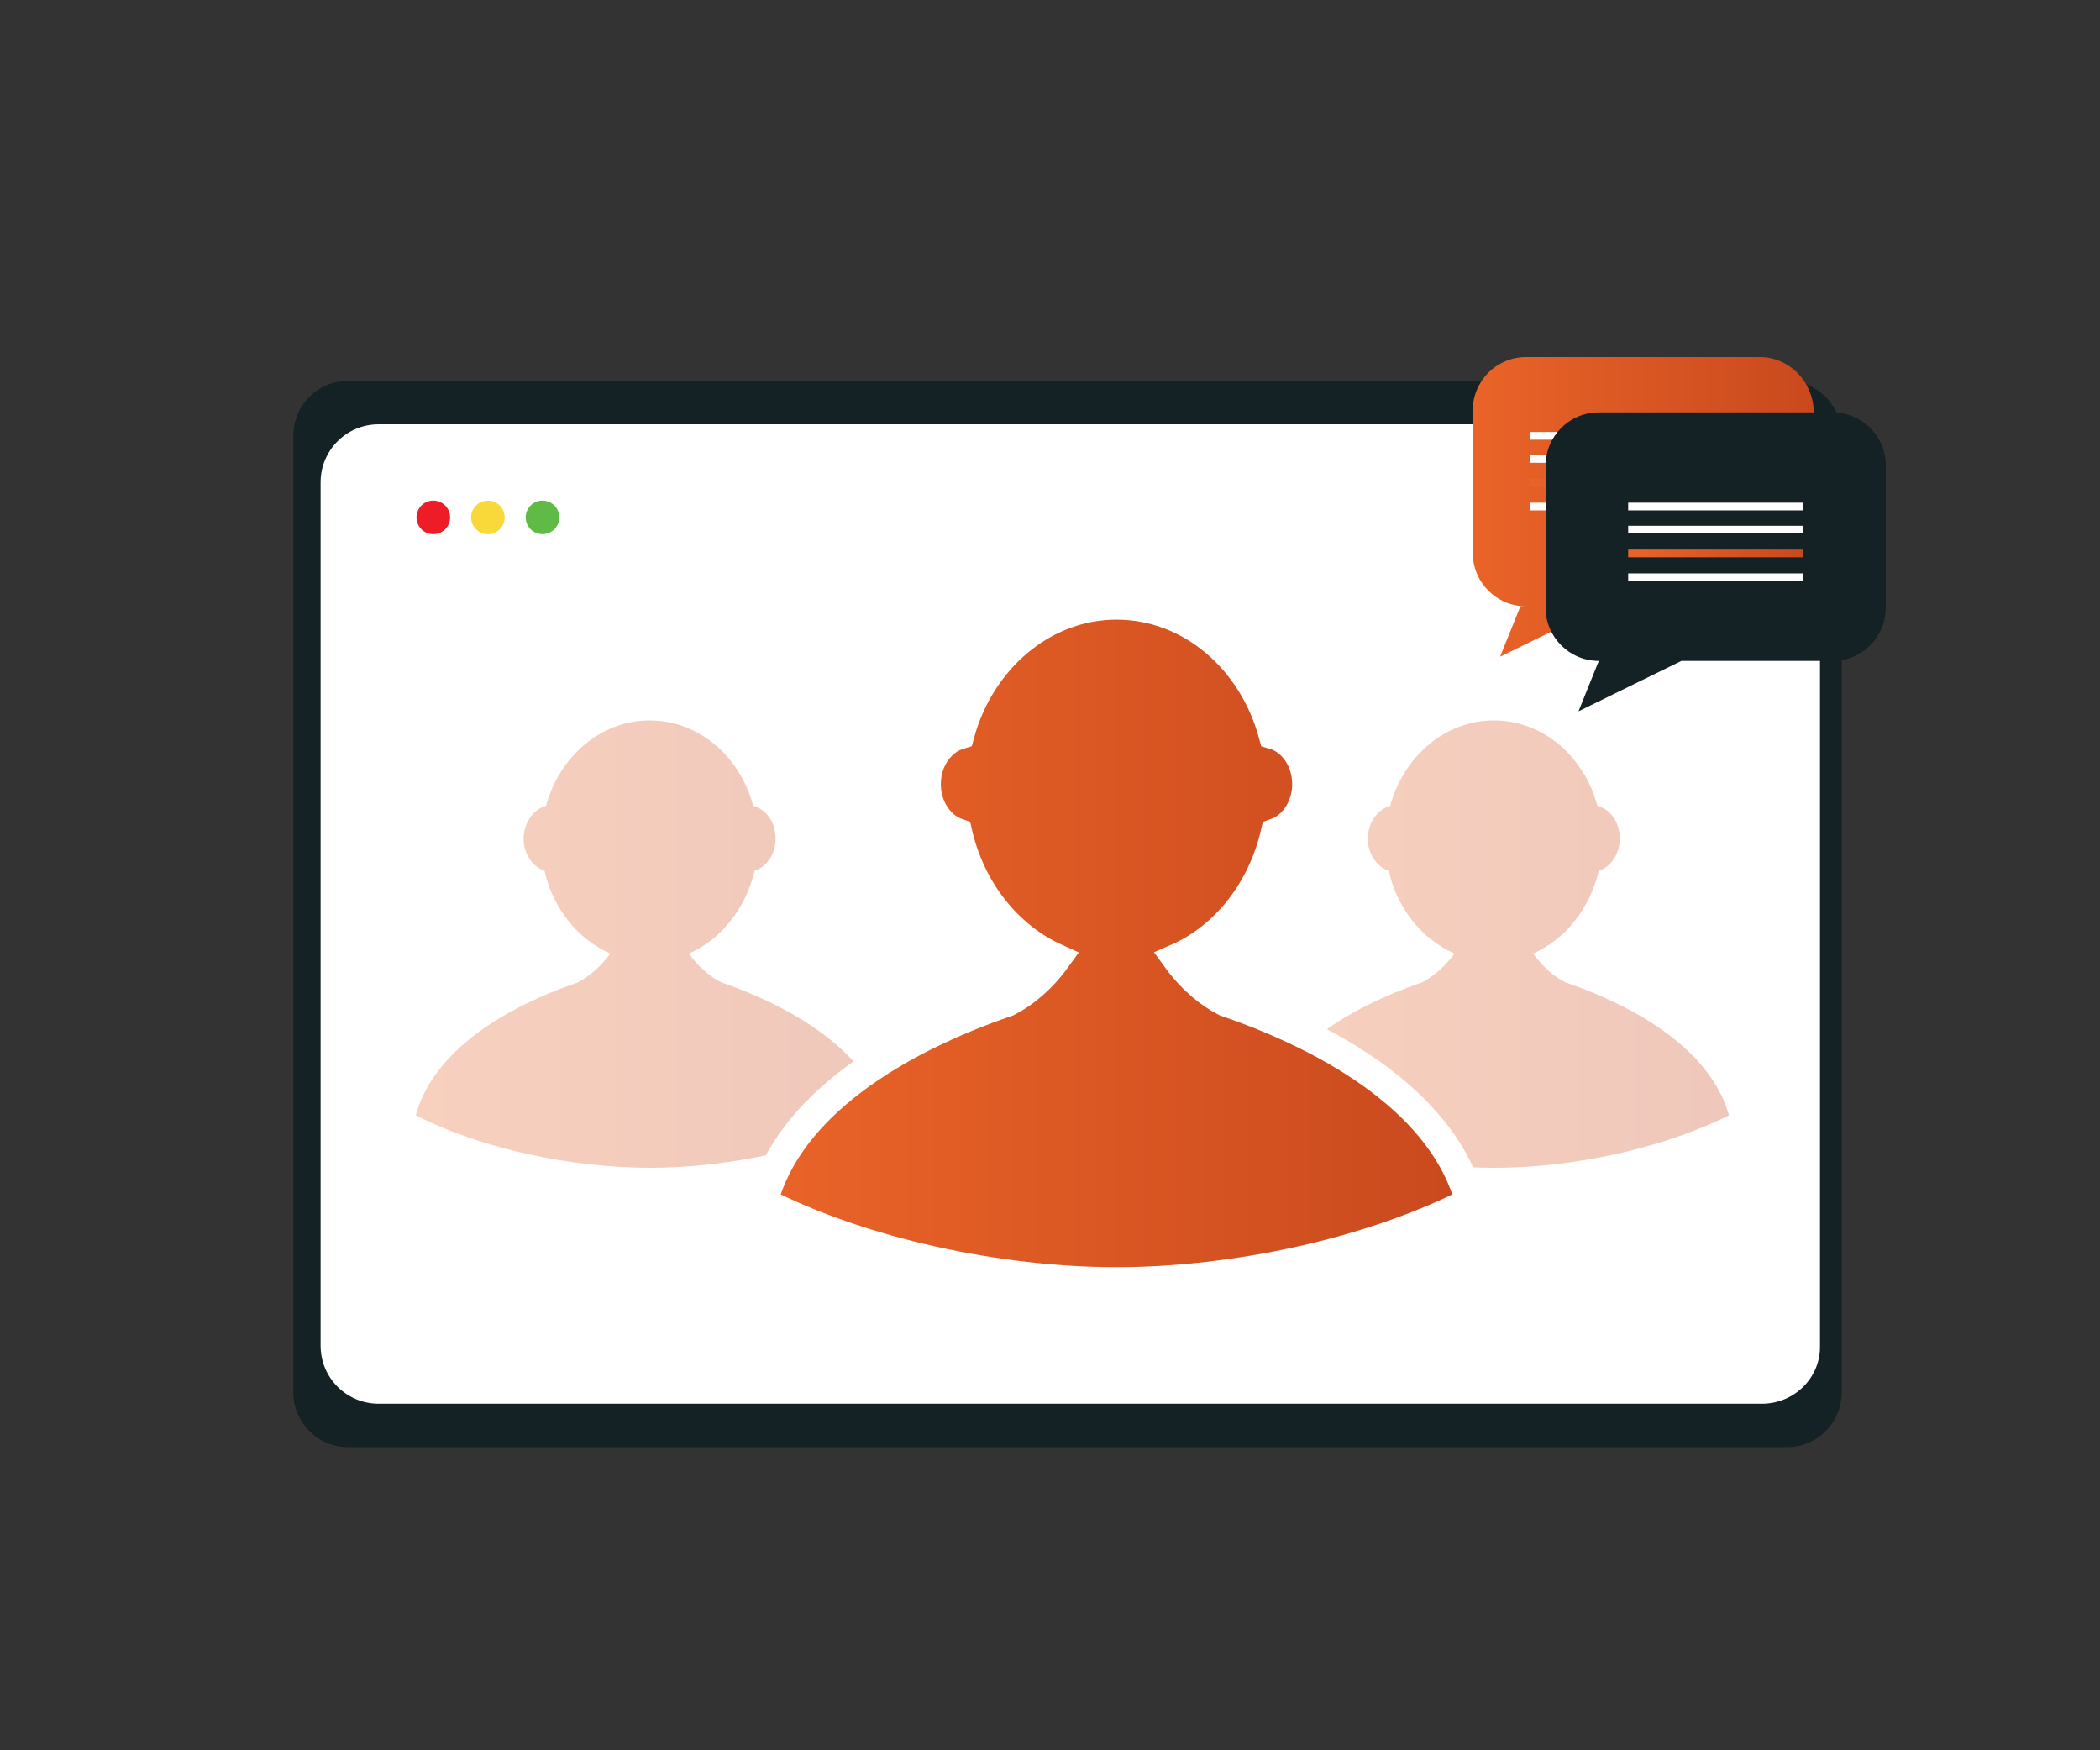 <?xml version="1.0" encoding="utf-8"?>
<!-- Generator: Adobe Illustrator 18.0.0, SVG Export Plug-In . SVG Version: 6.00 Build 0)  -->
<!DOCTYPE svg PUBLIC "-//W3C//DTD SVG 1.1//EN" "http://www.w3.org/Graphics/SVG/1.1/DTD/svg11.dtd">
<svg version="1.1" id="Layer_1" xmlns="http://www.w3.org/2000/svg" xmlns:xlink="http://www.w3.org/1999/xlink" x="0px" y="0px"
	 viewBox="0 0 300 250" enable-background="new 0 0 300 250" xml:space="preserve">
<rect x="0" y="0" width="300" height="250" fill="#333333" stroke="none"/>
<g>
	<path fill="#142226" d="M255.3,206.7H49.7c-4.3,0-7.8-3.5-7.8-7.8V62.2c0-4.3,3.5-7.8,7.8-7.8h205.6c4.3,0,7.8,3.5,7.8,7.8v136.7
		C263.1,203.2,259.6,206.7,255.3,206.7z"/>
	<path fill="#FFFFFF" d="M251.7,200.5H54.1c-4.6,0-8.3-3.7-8.3-8.3V68.9c0-4.6,3.7-8.3,8.3-8.3h197.6c4.6,0,8.3,3.7,8.3,8.3v123.3
		C260.1,196.8,256.3,200.5,251.7,200.5z"/>
	<circle fill="#F9D939" cx="69.7" cy="73.9" r="2.4"/>
	<circle fill="#ED1C26" cx="61.9" cy="73.9" r="2.4"/>
	<circle fill="#5FBB46" cx="77.5" cy="73.9" r="2.4"/>
	<linearGradient id="SVGID_1_" gradientUnits="userSpaceOnUse" x1="59.197" y1="134.816" x2="126.114" y2="134.816">
		<stop  offset="0" style="stop-color:#EA6428"/>
		<stop  offset="1" style="stop-color:#C9491E"/>
	</linearGradient>
	<path opacity="0.3" fill="url(#SVGID_1_)" d="M103,140.3c-1.6-0.8-3.2-2.2-4.6-4.1c4.6-2,8.1-6.4,9.4-11.8c1.7-0.6,3-2.4,3-4.6
		c0-2.3-1.3-4.2-3.2-4.7c-1.9-7.1-7.8-12.2-14.8-12.2c-7,0-12.9,5.2-14.8,12.2c-1.8,0.5-3.2,2.4-3.2,4.7c0,2.2,1.3,4,3,4.6
		c1.2,5.4,4.8,9.8,9.4,11.8c-1.4,1.9-3.1,3.3-4.6,4.1c-10.5,3.6-20.7,9.8-23.2,19c9.4,4.8,22.2,7.5,33.5,7.5s24.1-2.8,33.5-7.5
		C123.7,150.1,113.4,143.9,103,140.3z"/>
	<linearGradient id="SVGID_2_" gradientUnits="userSpaceOnUse" x1="179.886" y1="134.816" x2="246.803" y2="134.816">
		<stop  offset="0" style="stop-color:#EA6428"/>
		<stop  offset="1" style="stop-color:#C9491E"/>
	</linearGradient>
	<path opacity="0.3" fill="url(#SVGID_2_)" d="M223.6,140.3c-1.6-0.8-3.2-2.2-4.6-4.1c4.6-2,8.1-6.4,9.4-11.8c1.7-0.6,3-2.4,3-4.6
		c0-2.3-1.3-4.2-3.2-4.7c-1.9-7.1-7.8-12.2-14.8-12.2c-7,0-12.9,5.2-14.8,12.2c-1.8,0.5-3.2,2.4-3.2,4.7c0,2.2,1.3,4,3,4.6
		c1.2,5.4,4.8,9.8,9.4,11.8c-1.4,1.9-3.1,3.3-4.6,4.1c-10.5,3.6-20.7,9.8-23.2,19c9.4,4.8,22.2,7.5,33.5,7.5s24.1-2.8,33.5-7.5
		C244.4,150.1,234.1,143.9,223.6,140.3z"/>
	<linearGradient id="SVGID_3_" gradientUnits="userSpaceOnUse" x1="109.09" y1="134.816" x2="210.056" y2="134.816">
		<stop  offset="0" style="stop-color:#EA6428"/>
		<stop  offset="1" style="stop-color:#C9491E"/>
	</linearGradient>
	<path fill="url(#SVGID_3_)" stroke="#FFFFFF" stroke-width="4.21" stroke-miterlimit="10" d="M175.1,143.1
		c-2.4-1.2-4.9-3.3-7-6.2c6.9-3,12.2-9.7,14.1-17.9c2.6-0.9,4.5-3.7,4.5-7c0-3.4-2-6.3-4.8-7.1c-2.9-10.7-11.8-18.5-22.4-18.5
		c-10.5,0-19.5,7.8-22.4,18.5c-2.7,0.8-4.8,3.6-4.8,7.1c0,3.3,1.9,6.1,4.5,7c1.9,8.2,7.2,14.8,14.1,17.9c-2.1,2.9-4.6,5-7,6.2
		c-15.8,5.4-31.3,14.8-34.9,28.6c14.1,7.2,33.6,11.4,50.5,11.4s36.4-4.2,50.5-11.4C206.4,157.9,190.9,148.5,175.1,143.1z"/>
	<g>
		<linearGradient id="SVGID_4_" gradientUnits="userSpaceOnUse" x1="210.298" y1="72.406" x2="258.989" y2="72.406">
			<stop  offset="0" style="stop-color:#EA6428"/>
			<stop  offset="1" style="stop-color:#C9491E"/>
		</linearGradient>
		<path fill="url(#SVGID_4_)" d="M251.4,51h-33.4c-4.2,0-7.6,3.4-7.6,7.6V79c0,4.2,3.4,7.6,7.6,7.6h-0.8l-2.9,7.2l14.7-7.2h22.5
			c4.2,0,7.6-3.4,7.6-7.6V58.7C259,54.5,255.6,51,251.4,51z"/>
		<g>
			<rect x="218.6" y="61.7" fill="#FFFFFF" width="25" height="1.1"/>
			<rect x="218.6" y="65" fill="#FFFFFF" width="25" height="1.1"/>
			<linearGradient id="SVGID_5_" gradientUnits="userSpaceOnUse" x1="218.567" y1="68.963" x2="243.567" y2="68.963">
				<stop  offset="0" style="stop-color:#EA6428"/>
				<stop  offset="1" style="stop-color:#C9491E"/>
			</linearGradient>
			<rect x="218.6" y="68.4" fill="url(#SVGID_5_)" width="25" height="1.1"/>
			<rect x="218.6" y="71.8" fill="#FFFFFF" width="25" height="1.1"/>
		</g>
		<path fill="#142226" d="M261.8,58.9h-33.4c-4.2,0-7.6,3.4-7.6,7.6v20.3c0,4.2,3.4,7.6,7.6,7.6l-2.9,7.2l14.7-7.2h21.6
			c4.2,0,7.6-3.4,7.6-7.6V66.5C269.4,62.3,266,58.9,261.8,58.9z"/>
		<g>
			<rect x="232.6" y="71.8" fill="#FFFFFF" width="25" height="1.1"/>
			<rect x="232.6" y="75.1" fill="#FFFFFF" width="25" height="1.1"/>
			<linearGradient id="SVGID_6_" gradientUnits="userSpaceOnUse" x1="232.583" y1="79.082" x2="257.582" y2="79.082">
				<stop  offset="0" style="stop-color:#EA6428"/>
				<stop  offset="1" style="stop-color:#C9491E"/>
			</linearGradient>
			<rect x="232.6" y="78.5" fill="url(#SVGID_6_)" width="25" height="1.1"/>
			<rect x="232.6" y="81.9" fill="#FFFFFF" width="25" height="1.1"/>
		</g>
	</g>
</g>
</svg>
